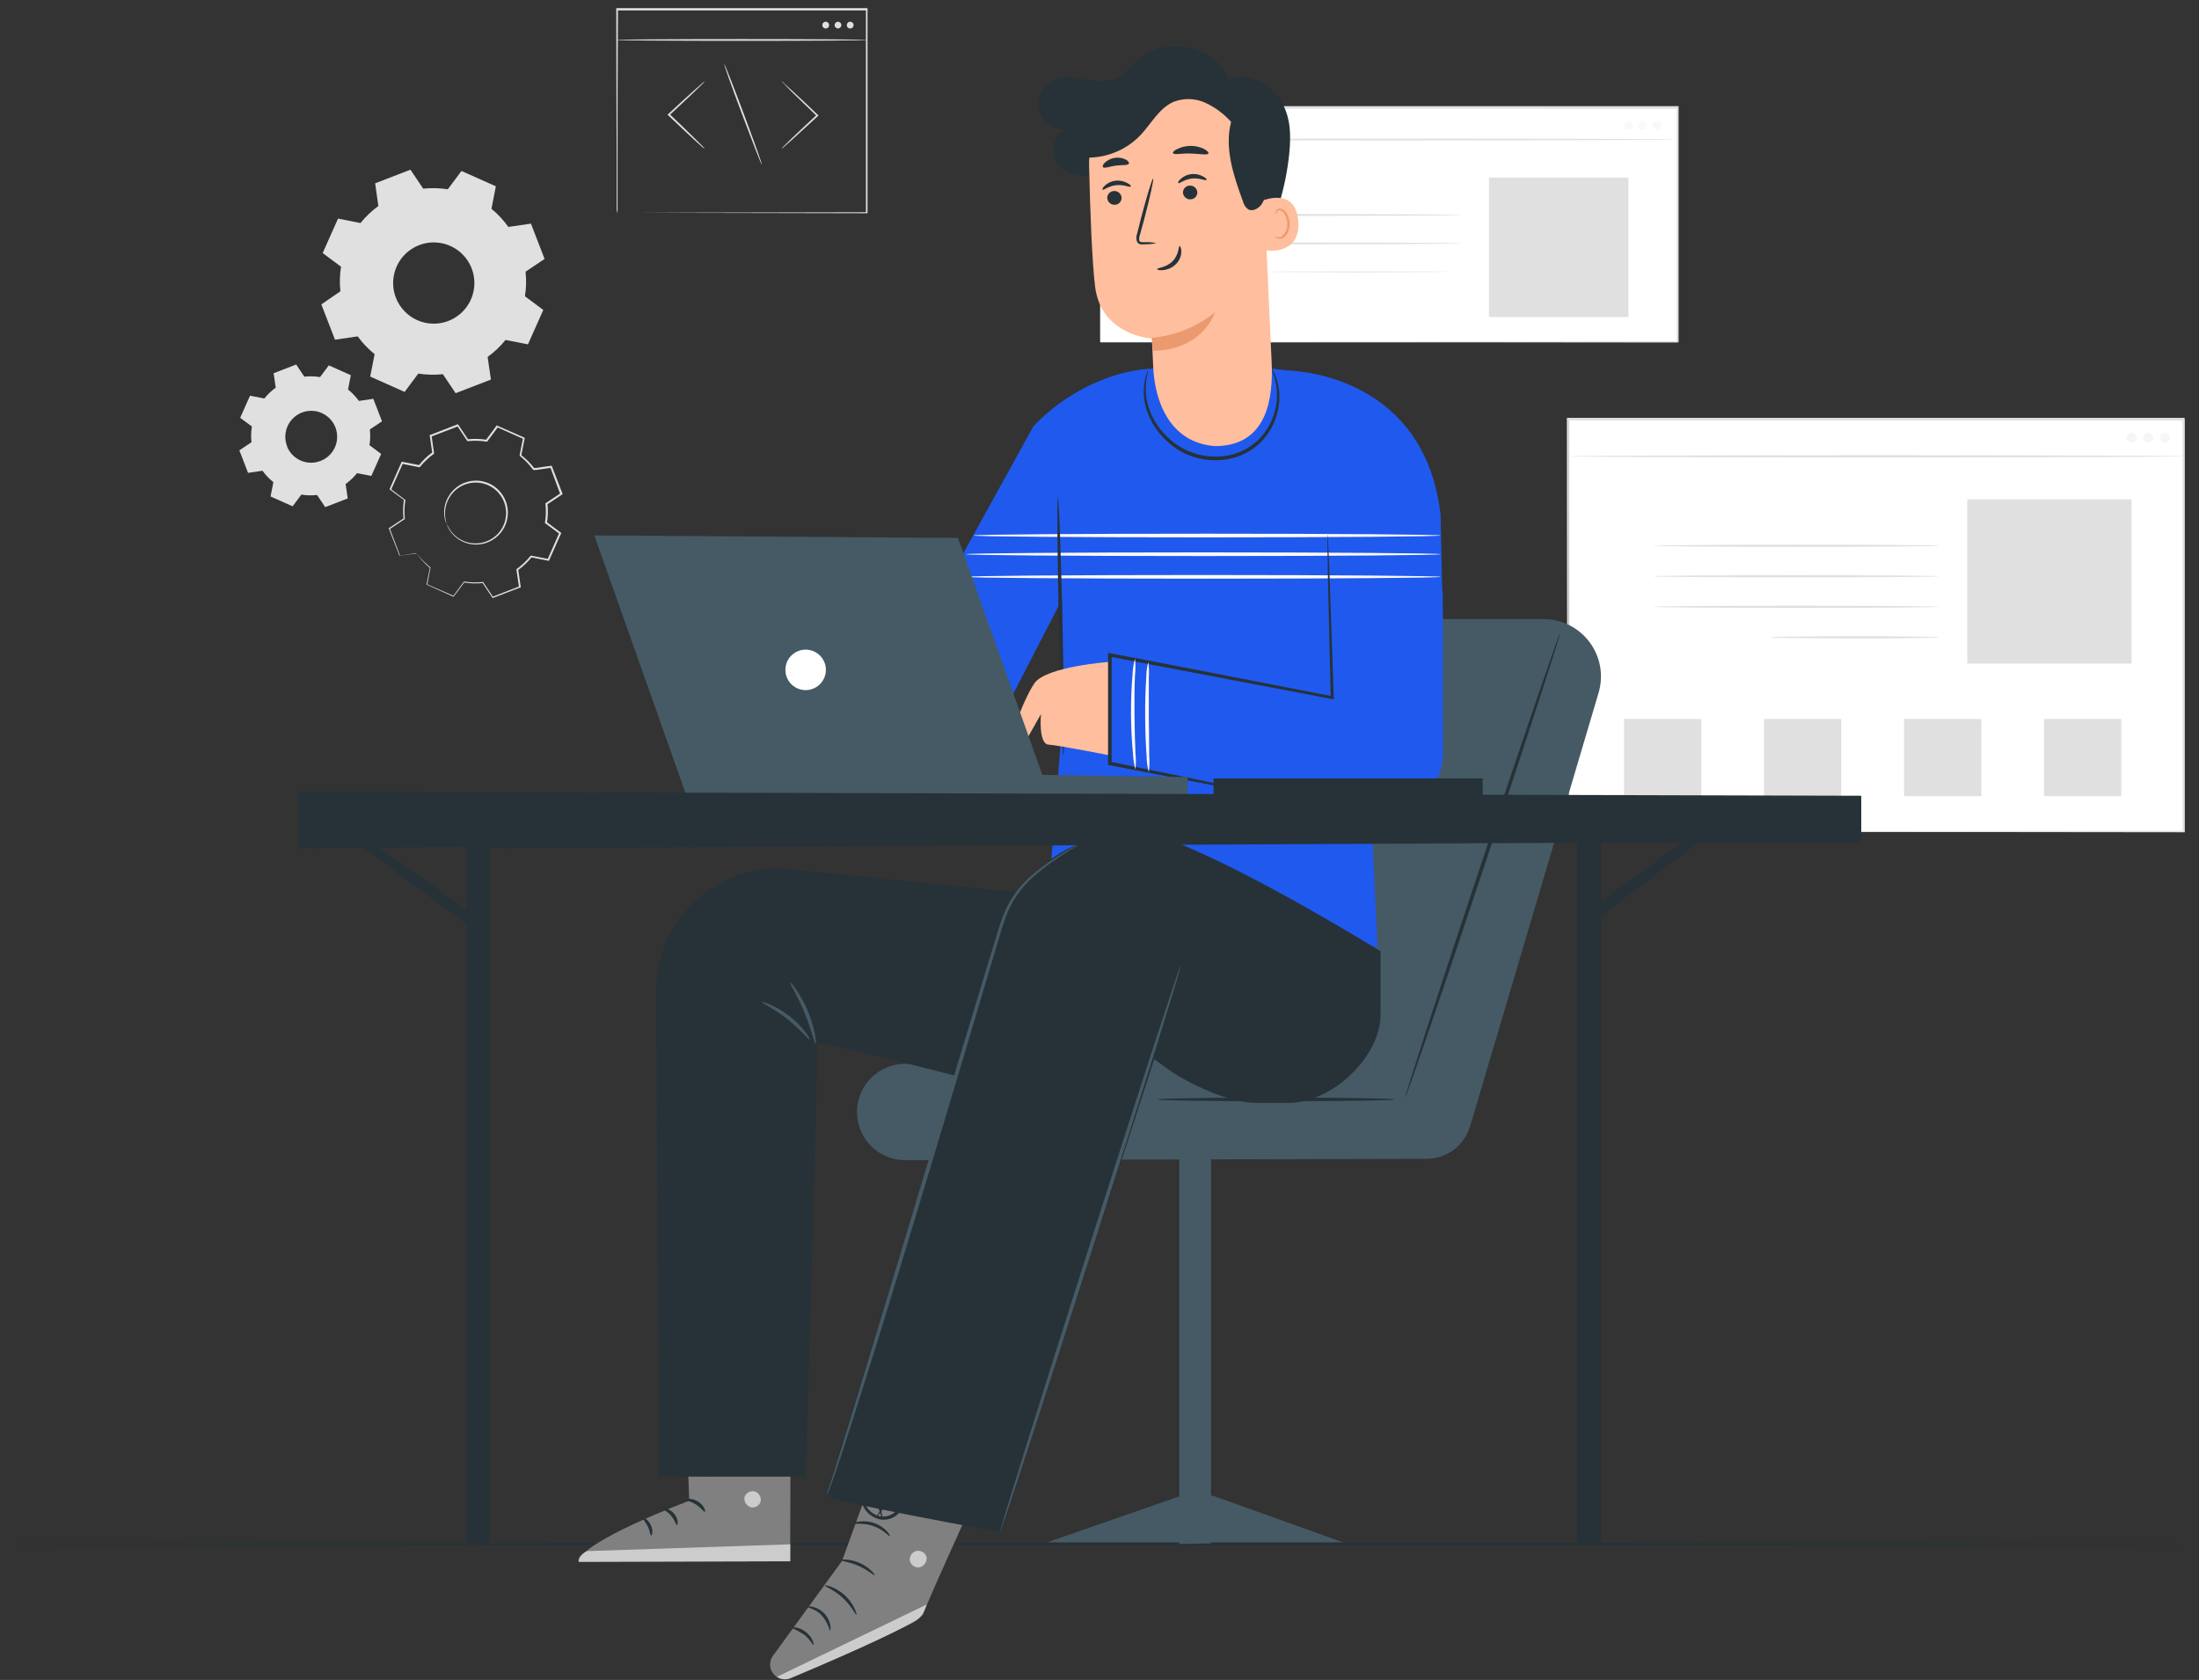 <svg width="161" height="123" viewBox="0 0 161 123" fill="none" xmlns="http://www.w3.org/2000/svg">
<rect x="0" y="0" width="161" height="123" fill="#333333" stroke="none"/>
<path d="M0.028 113.053C0.028 113.103 35.954 113.146 80.266 113.146C124.578 113.146 160.512 113.103 160.512 113.053C160.512 113.002 124.593 112.959 80.266 112.959C35.94 112.959 0.028 112.999 0.028 113.053Z" fill="#263238"/>
<path d="M114.851 30.719H159.938V60.906H114.851V30.719Z" fill="white"/>
<path d="M114.834 60.906C114.834 60.906 114.834 60.715 114.834 60.355C114.834 59.995 114.834 59.458 114.834 58.763C114.834 57.366 114.834 55.318 114.834 52.693C114.834 47.447 114.852 39.907 114.867 30.729L114.802 30.794H159.884L159.802 30.715C159.802 41.47 159.802 51.695 159.802 60.902L159.877 60.826L127.397 60.862L118.114 60.884H115.648H115.011H114.791H115.63H118.086L127.346 60.902L159.877 60.938H159.949V60.866C159.949 51.659 159.949 41.423 159.949 30.679V30.596H159.866H114.784H114.719V30.661C114.719 39.868 114.744 47.422 114.755 52.675C114.755 55.292 114.755 57.337 114.755 58.731C114.755 59.422 114.755 59.952 114.755 60.312C114.755 60.672 114.834 60.906 114.834 60.906Z" fill="#E0E0E0"/>
<path d="M159.938 33.411C159.938 33.368 149.856 33.329 137.412 33.329C124.969 33.329 114.887 33.368 114.887 33.411C114.887 33.455 124.969 33.491 137.412 33.491C149.856 33.491 159.938 33.447 159.938 33.411Z" fill="#E0E0E0"/>
<g opacity="0.3">
<path d="M158.159 32.051C158.159 32.122 158.18 32.192 158.219 32.251C158.259 32.31 158.315 32.356 158.381 32.384C158.447 32.411 158.519 32.418 158.589 32.404C158.659 32.39 158.723 32.356 158.773 32.306C158.824 32.255 158.858 32.191 158.872 32.121C158.886 32.051 158.879 31.979 158.851 31.913C158.824 31.847 158.778 31.791 158.719 31.752C158.66 31.712 158.59 31.691 158.519 31.691C158.423 31.691 158.332 31.729 158.264 31.796C158.197 31.864 158.159 31.956 158.159 32.051Z" fill="#E0E0E0"/>
</g>
<g opacity="0.3">
<path d="M157.281 32.411C157.082 32.411 156.921 32.25 156.921 32.051C156.921 31.852 157.082 31.691 157.281 31.691C157.479 31.691 157.641 31.852 157.641 32.051C157.641 32.25 157.479 32.411 157.281 32.411Z" fill="#E0E0E0"/>
</g>
<g opacity="0.3">
<path d="M155.698 32.051C155.698 32.122 155.719 32.192 155.759 32.251C155.798 32.31 155.854 32.356 155.92 32.384C155.986 32.411 156.058 32.418 156.128 32.404C156.198 32.39 156.262 32.356 156.313 32.306C156.363 32.255 156.397 32.191 156.411 32.121C156.425 32.051 156.418 31.979 156.391 31.913C156.363 31.847 156.317 31.791 156.258 31.752C156.199 31.712 156.129 31.691 156.058 31.691C155.962 31.691 155.871 31.729 155.803 31.796C155.736 31.864 155.698 31.956 155.698 32.051Z" fill="#E0E0E0"/>
</g>
<path d="M144.033 36.559H156.059V48.584H144.033V36.559Z" fill="#E0E0E0"/>
<path d="M121.033 39.957C121.033 40.004 125.713 40.04 131.507 40.04C137.3 40.04 141.984 40.004 141.984 39.957C141.984 39.91 137.304 39.878 131.507 39.878C125.71 39.878 121.033 39.928 121.033 39.957Z" fill="#E0E0E0"/>
<path d="M121.033 42.193C121.033 42.236 125.713 42.272 131.507 42.272C137.3 42.272 141.984 42.236 141.984 42.193C141.984 42.15 137.304 42.114 131.507 42.114C125.71 42.114 121.033 42.15 121.033 42.193Z" fill="#E0E0E0"/>
<path d="M121.033 44.429C121.033 44.472 125.713 44.508 131.507 44.508C137.3 44.508 141.984 44.472 141.984 44.429C141.984 44.386 137.304 44.346 131.507 44.346C125.71 44.346 121.033 44.382 121.033 44.429Z" fill="#E0E0E0"/>
<path d="M129.598 46.662C129.759 46.688 129.922 46.699 130.084 46.694L131.413 46.719C132.533 46.719 134.081 46.745 135.788 46.745C137.494 46.745 139.028 46.745 140.166 46.719L141.494 46.694C141.657 46.699 141.82 46.688 141.98 46.662C141.82 46.638 141.657 46.628 141.494 46.633L140.166 46.608C139.046 46.59 137.498 46.583 135.788 46.583C134.077 46.583 132.547 46.583 131.413 46.608L130.084 46.633C129.922 46.628 129.759 46.638 129.598 46.662Z" fill="#E0E0E0"/>
<path d="M149.656 52.639H155.309V58.291H149.656V52.639Z" fill="#E0E0E0"/>
<path d="M139.406 52.639H145.059V58.291H139.406V52.639Z" fill="#E0E0E0"/>
<path d="M129.156 52.639H134.809V58.291H129.156V52.639Z" fill="#E0E0E0"/>
<path d="M118.906 52.639H124.559V58.291H118.906V52.639Z" fill="#E0E0E0"/>
<path d="M32.704 38.355C32.756 38.538 32.839 38.711 32.949 38.866C33.2 39.233 33.552 39.519 33.962 39.691C34.372 39.862 34.822 39.912 35.26 39.835C35.672 39.761 36.057 39.577 36.373 39.302C36.546 39.157 36.695 38.986 36.816 38.794C36.944 38.596 37.04 38.379 37.1 38.15C37.232 37.667 37.207 37.155 37.028 36.688C36.846 36.223 36.522 35.828 36.103 35.557C35.904 35.429 35.687 35.333 35.458 35.273C35.24 35.212 35.014 35.184 34.788 35.19C34.396 35.201 34.012 35.311 33.673 35.51C33.335 35.709 33.052 35.99 32.851 36.328C32.577 36.778 32.468 37.308 32.542 37.83C32.564 38.017 32.619 38.2 32.704 38.37C32.704 38.37 32.635 38.179 32.592 37.822C32.543 37.318 32.662 36.812 32.931 36.382C33.128 36.065 33.402 35.803 33.727 35.62C34.052 35.437 34.419 35.338 34.792 35.334C35.006 35.329 35.22 35.355 35.426 35.413C35.992 35.571 36.473 35.946 36.763 36.456C37.054 36.967 37.131 37.572 36.977 38.139C36.92 38.355 36.829 38.56 36.708 38.748C36.595 38.93 36.456 39.094 36.293 39.234C36.013 39.479 35.676 39.651 35.312 39.733C34.949 39.815 34.571 39.806 34.212 39.705C33.722 39.567 33.293 39.269 32.992 38.859C32.885 38.698 32.788 38.529 32.704 38.355Z" fill="#E0E0E0"/>
<path d="M30.547 40.53H30.468L30.227 40.559L29.273 40.688H29.294C29.1 40.181 28.848 39.507 28.538 38.697V38.737L29.618 38.017H29.64V37.995C29.593 37.536 29.606 37.072 29.68 36.616V36.591H29.658L28.628 35.817V35.874L29.496 33.93L29.442 33.959L30.702 34.211H30.735L30.756 34.182C31.045 33.824 31.38 33.507 31.753 33.239L31.782 33.217V33.185C31.725 32.789 31.663 32.353 31.599 31.91L31.563 31.971L33.55 31.208L33.478 31.186L34.198 32.267L34.22 32.299H34.256C34.713 32.252 35.174 32.264 35.628 32.335H35.667L35.689 32.303L36.459 31.273H36.38L38.328 32.141L38.292 32.069C38.213 32.465 38.126 32.897 38.044 33.329V33.368L38.076 33.394C38.434 33.681 38.753 34.016 39.023 34.387L39.084 34.413H39.124H39.163H39.243L39.405 34.387L39.725 34.341L40.359 34.251L40.287 34.207L41.021 36.184L41.047 36.108L39.966 36.829L39.934 36.85V36.89C39.984 37.346 39.974 37.808 39.901 38.262V38.301L39.934 38.323L40.967 39.09L40.946 39.014C40.655 39.681 40.368 40.332 40.085 40.966L40.154 40.93L38.89 40.681H38.854L38.832 40.71C38.545 41.069 38.211 41.387 37.838 41.657L37.81 41.678V41.715C37.874 42.15 37.939 42.572 38 42.986L38.033 42.928L36.045 43.698L36.106 43.716L35.386 42.636V42.611H35.358C34.9 42.662 34.437 42.651 33.982 42.579H33.953V42.6L33.187 43.637H33.233L31.282 42.784V42.816C31.379 42.309 31.458 41.895 31.523 41.549C31.249 41.334 30.997 41.093 30.77 40.829L30.605 40.631L30.551 40.566L30.598 40.638C30.63 40.685 30.68 40.753 30.756 40.843C30.969 41.116 31.211 41.366 31.476 41.589V41.567C31.408 41.927 31.321 42.323 31.221 42.827V42.809H31.242L33.187 43.684H33.212L33.233 43.659L34.004 42.629L33.964 42.647C34.427 42.722 34.898 42.736 35.365 42.687L35.318 42.665L36.038 43.745L36.06 43.778H36.096L38.087 43.014H38.126V42.971C38.064 42.558 38.003 42.133 37.943 41.697L37.918 41.751C38.299 41.474 38.642 41.149 38.937 40.782L38.879 40.804L40.143 41.056H40.19L40.211 41.012L41.075 39.068L41.097 39.021L41.057 38.992L40.024 38.222L40.049 38.28C40.122 37.815 40.135 37.343 40.085 36.875L40.056 36.937L41.136 36.217L41.18 36.188V36.137L40.413 34.15L40.395 34.103H40.344L39.707 34.193L39.39 34.24L39.228 34.265H39.149H39.109H39.07C39.196 34.319 39.102 34.265 39.131 34.294C38.846 33.922 38.513 33.589 38.141 33.304L38.162 33.368C38.249 32.933 38.335 32.501 38.411 32.105V32.051L38.364 32.029L36.416 31.169L36.369 31.147L36.337 31.186C36.074 31.547 35.811 31.907 35.57 32.22L35.631 32.198C35.166 32.124 34.692 32.112 34.223 32.162L34.285 32.191L33.565 31.111L33.539 31.071H33.492L31.505 31.842H31.462V31.885C31.527 32.331 31.591 32.767 31.649 33.16L31.671 33.106C31.291 33.383 30.951 33.71 30.659 34.078L30.709 34.056L29.445 33.811H29.406L29.388 33.851C29.085 34.535 28.801 35.187 28.527 35.799V35.835L28.56 35.856L29.593 36.623L29.575 36.58C29.503 37.044 29.493 37.515 29.546 37.981L29.564 37.945L28.484 38.665H28.462V38.687L29.24 40.67V40.688L30.184 40.541L30.428 40.498L30.547 40.53Z" fill="#E0E0E0"/>
<path fill-rule="evenodd" clip-rule="evenodd" d="M19.219 34.467C19.446 34.78 19.713 35.061 20.015 35.302L19.81 36.35L21.423 37.07L22.064 36.213C22.445 36.275 22.832 36.285 23.216 36.242L23.81 37.131L25.459 36.494L25.304 35.439C25.617 35.212 25.898 34.945 26.14 34.643L27.187 34.848L27.907 33.235L27.051 32.594C27.113 32.213 27.122 31.826 27.079 31.442L27.969 30.848L27.331 29.199L26.276 29.354C26.05 29.041 25.782 28.76 25.481 28.518L25.686 27.471L24.073 26.751L23.432 27.608C23.051 27.546 22.663 27.536 22.28 27.579L21.686 26.689L20.033 27.327L20.188 28.382C19.876 28.609 19.595 28.877 19.353 29.177L18.305 28.972L17.585 30.589L18.442 31.226C18.38 31.607 18.37 31.995 18.413 32.378L17.524 32.972L18.161 34.621L19.216 34.467H19.219ZM21.02 32.666C20.883 32.316 20.854 31.934 20.935 31.567C21.016 31.201 21.204 30.866 21.475 30.607C21.746 30.347 22.088 30.173 22.458 30.108C22.828 30.043 23.209 30.089 23.552 30.24C23.896 30.392 24.187 30.642 24.389 30.959C24.59 31.275 24.693 31.645 24.684 32.02C24.676 32.396 24.556 32.76 24.34 33.068C24.124 33.375 23.822 33.611 23.472 33.746C23.239 33.838 22.99 33.883 22.74 33.879C22.49 33.874 22.243 33.82 22.014 33.72C21.784 33.619 21.577 33.475 21.404 33.294C21.231 33.113 21.096 32.9 21.005 32.666H21.02Z" fill="#E0E0E0"/>
<path fill-rule="evenodd" clip-rule="evenodd" d="M26.182 24.619C26.537 25.109 26.956 25.55 27.428 25.93L27.104 27.571L29.624 28.695L30.625 27.352C31.22 27.446 31.826 27.462 32.425 27.398L33.358 28.788L35.943 27.791L35.702 26.135C36.192 25.779 36.632 25.36 37.012 24.889L38.654 25.213L39.778 22.693L38.434 21.692C38.529 21.096 38.544 20.491 38.481 19.891L39.871 18.959L38.874 16.374L37.218 16.615C36.867 16.119 36.452 15.672 35.983 15.286L36.306 13.641L33.786 12.517L32.785 13.86C32.19 13.766 31.584 13.75 30.985 13.814L30.052 12.424L27.467 13.421L27.701 15.085C27.212 15.44 26.773 15.859 26.394 16.33L24.749 16.006L23.625 18.527L24.968 19.528C24.874 20.123 24.858 20.728 24.922 21.328L23.528 22.286L24.526 24.871L26.182 24.63V24.619ZM28.983 21.793C28.771 21.244 28.727 20.644 28.857 20.07C28.986 19.496 29.282 18.973 29.709 18.568C30.135 18.162 30.672 17.892 31.252 17.792C31.831 17.692 32.428 17.766 32.965 18.005C33.503 18.244 33.958 18.637 34.272 19.134C34.587 19.631 34.746 20.211 34.731 20.799C34.716 21.387 34.527 21.958 34.188 22.438C33.848 22.919 33.374 23.288 32.825 23.499C32.461 23.64 32.072 23.707 31.682 23.697C31.291 23.687 30.907 23.601 30.55 23.442C30.193 23.284 29.871 23.056 29.602 22.773C29.333 22.49 29.123 22.157 28.983 21.793Z" fill="#E0E0E0"/>
<path d="M51.602 10.894C51.545 10.817 51.481 10.746 51.411 10.681L50.863 10.13C50.399 9.67 49.751 9.05 49.027 8.352H49.009V8.442C49.729 7.768 50.392 7.149 50.86 6.699L51.411 6.163C51.481 6.098 51.545 6.027 51.602 5.95C51.52 5.999 51.445 6.059 51.378 6.127L50.799 6.634C50.316 7.066 49.65 7.675 48.923 8.352L48.872 8.395L48.923 8.442L48.941 8.46C49.661 9.147 50.32 9.767 50.802 10.21L51.378 10.732C51.446 10.795 51.521 10.849 51.602 10.894Z" fill="#E0E0E0"/>
<path d="M57.226 5.936C57.282 6.015 57.346 6.087 57.417 6.152L57.946 6.699C58.411 7.16 59.059 7.78 59.782 8.478L59.8 8.496V8.402C59.08 9.079 58.418 9.695 57.95 10.145L57.399 10.685C57.329 10.749 57.265 10.819 57.208 10.894C57.29 10.847 57.365 10.789 57.431 10.721C57.59 10.584 57.791 10.412 58.011 10.213C58.493 9.778 59.156 9.173 59.887 8.496L59.934 8.449L59.887 8.402H59.869C59.149 7.711 58.49 7.092 58.007 6.649L57.431 6.13C57.372 6.057 57.303 5.992 57.226 5.936Z" fill="#E0E0E0"/>
<path d="M55.784 12.06C55.816 12.06 55.226 10.39 54.466 8.359C53.706 6.328 53.062 4.686 53.026 4.701C52.99 4.715 53.58 6.371 54.344 8.402C55.107 10.433 55.744 12.075 55.784 12.06Z" fill="#E0E0E0"/>
<path d="M45.214 15.611C45.214 15.611 45.214 15.513 45.214 15.333C45.214 15.153 45.214 14.88 45.214 14.534C45.214 13.835 45.214 12.813 45.214 11.513C45.214 8.913 45.214 5.198 45.243 0.711L45.189 0.765H63.465L63.4 0.701C63.4 6.083 63.4 11.171 63.4 15.596L63.458 15.539L50.258 15.567H46.517H45.524H46.492L50.222 15.585L63.458 15.614H63.516V15.556C63.516 11.131 63.516 6.044 63.516 0.661V0.596H63.451H45.174H45.12V0.65C45.12 5.144 45.142 8.874 45.149 11.481C45.149 12.777 45.149 13.792 45.149 14.491C45.149 14.851 45.149 15.096 45.149 15.279C45.149 15.463 45.214 15.611 45.214 15.611Z" fill="#E0E0E0"/>
<path d="M45.069 2.926C45.069 2.962 49.195 2.99 54.283 2.99C59.37 2.99 63.5 2.962 63.5 2.926C63.5 2.89 59.374 2.861 54.283 2.861C49.191 2.861 45.069 2.89 45.069 2.926Z" fill="#E0E0E0"/>
<path d="M61.999 1.838C61.999 1.904 62.025 1.967 62.072 2.014C62.119 2.061 62.182 2.087 62.248 2.087C62.313 2.087 62.377 2.061 62.423 2.014C62.47 1.967 62.496 1.904 62.496 1.838C62.496 1.772 62.47 1.709 62.423 1.663C62.377 1.616 62.313 1.59 62.248 1.59C62.215 1.59 62.183 1.596 62.153 1.609C62.122 1.621 62.095 1.64 62.072 1.663C62.049 1.686 62.031 1.713 62.018 1.743C62.006 1.773 61.999 1.806 61.999 1.838Z" fill="#E0E0E0"/>
<path d="M61.353 2.083C61.218 2.083 61.108 1.973 61.108 1.838C61.108 1.703 61.218 1.593 61.353 1.593C61.488 1.593 61.598 1.703 61.598 1.838C61.598 1.973 61.488 2.083 61.353 2.083Z" fill="#E0E0E0"/>
<path d="M60.206 1.838C60.206 1.887 60.221 1.935 60.248 1.976C60.275 2.017 60.314 2.049 60.36 2.068C60.405 2.087 60.455 2.092 60.503 2.082C60.551 2.072 60.596 2.049 60.63 2.014C60.665 1.979 60.689 1.935 60.698 1.887C60.708 1.839 60.703 1.789 60.684 1.743C60.665 1.698 60.634 1.659 60.593 1.632C60.552 1.604 60.504 1.59 60.455 1.59C60.389 1.59 60.326 1.616 60.279 1.663C60.232 1.709 60.206 1.772 60.206 1.838Z" fill="#E0E0E0"/>
<path d="M80.549 7.898H122.812V25.066H80.549V7.898Z" fill="white"/>
<path d="M80.549 25.066C80.549 25.066 80.549 24.961 80.549 24.76C80.549 24.558 80.549 24.259 80.549 23.87C80.549 23.085 80.549 21.937 80.549 20.453C80.549 17.49 80.549 13.205 80.574 7.898L80.527 7.945L122.787 7.967L122.754 7.884V25.051L122.819 24.986L92.517 25.019L83.728 25.037H81.373H83.714H92.488L122.834 25.066H122.898V25.001C122.898 19.65 122.898 13.839 122.898 7.833V7.769H122.826H80.567H80.52V7.884C80.52 13.202 80.538 17.497 80.545 20.468C80.545 21.944 80.545 23.093 80.545 23.874C80.545 24.259 80.545 24.554 80.545 24.756C80.545 24.958 80.549 25.066 80.549 25.066Z" fill="#E0E0E0"/>
<path d="M122.754 10.213C122.754 10.177 113.306 10.148 101.655 10.148C90.003 10.148 80.555 10.177 80.555 10.213C80.555 10.249 90 10.282 101.655 10.282C113.31 10.282 122.754 10.253 122.754 10.213Z" fill="#E0E0E0"/>
<g opacity="0.3">
<path d="M121.001 9.18C121.001 9.261 121.033 9.339 121.091 9.396C121.148 9.454 121.226 9.486 121.307 9.486C121.388 9.486 121.466 9.454 121.524 9.396C121.581 9.339 121.613 9.261 121.613 9.18C121.613 9.099 121.581 9.021 121.524 8.964C121.466 8.906 121.388 8.874 121.307 8.874C121.226 8.874 121.148 8.906 121.091 8.964C121.033 9.021 121.001 9.099 121.001 9.18Z" fill="#EBEBEB"/>
</g>
<g opacity="0.3">
<path d="M119.95 9.18C119.95 9.261 119.983 9.339 120.04 9.396C120.097 9.454 120.175 9.486 120.256 9.486C120.338 9.486 120.415 9.454 120.473 9.396C120.53 9.339 120.562 9.261 120.562 9.18C120.562 9.099 120.53 9.021 120.473 8.964C120.415 8.906 120.338 8.874 120.256 8.874C120.175 8.874 120.097 8.906 120.04 8.964C119.983 9.021 119.95 9.099 119.95 9.18Z" fill="#EBEBEB"/>
</g>
<g opacity="0.3">
<path d="M119.221 9.486C119.052 9.486 118.915 9.349 118.915 9.18C118.915 9.011 119.052 8.874 119.221 8.874C119.39 8.874 119.527 9.011 119.527 9.18C119.527 9.349 119.39 9.486 119.221 9.486Z" fill="#EBEBEB"/>
</g>
<path d="M109.015 13.004H119.223V23.212H109.015V13.004Z" fill="#E0E0E0"/>
<path d="M83.473 15.74C83.473 15.776 88.726 15.809 95.203 15.809C101.681 15.809 106.938 15.776 106.938 15.74C106.938 15.704 101.684 15.672 95.203 15.672C88.722 15.672 83.473 15.704 83.473 15.74Z" fill="#E0E0E0"/>
<path d="M83.473 17.821C83.473 17.857 88.726 17.886 95.203 17.886C101.681 17.886 106.938 17.857 106.938 17.821C106.938 17.785 101.684 17.753 95.203 17.753C88.722 17.753 83.473 17.782 83.473 17.821Z" fill="#E0E0E0"/>
<path d="M91.833 19.899C91.883 19.907 91.934 19.907 91.984 19.899H92.427L94.044 19.92L99.383 19.942L104.727 19.92L106.343 19.899H106.786C106.836 19.907 106.887 19.907 106.938 19.899C106.887 19.894 106.837 19.894 106.786 19.899H106.343L104.727 19.877H99.383H94.044L92.427 19.899H91.984C91.934 19.894 91.883 19.894 91.833 19.899Z" fill="#E0E0E0"/>
<path d="M117.039 50.73L107.634 82.462C107.431 83.148 107.011 83.751 106.438 84.18C105.864 84.609 105.168 84.841 104.451 84.842L66.285 84.946C65.805 84.947 65.33 84.85 64.889 84.662C64.448 84.473 64.049 84.196 63.718 83.849C63.387 83.501 63.131 83.089 62.964 82.639C62.798 82.189 62.725 81.71 62.75 81.23C62.799 80.328 63.191 79.479 63.847 78.858C64.502 78.236 65.371 77.889 66.275 77.889H80.868L92.555 45.329H113.014C113.668 45.329 114.313 45.481 114.898 45.774C115.483 46.068 115.992 46.494 116.383 47.019C116.774 47.543 117.037 48.152 117.151 48.796C117.265 49.441 117.226 50.103 117.039 50.73Z" fill="#455A64"/>
<path d="M84.749 80.496C84.749 80.572 88.641 80.629 93.441 80.629C98.24 80.629 102.129 80.572 102.129 80.496C102.129 80.42 98.24 80.363 93.441 80.363C88.641 80.363 84.749 80.42 84.749 80.496Z" fill="#263238"/>
<path d="M114.229 46.33C114.161 46.309 111.561 53.909 108.425 63.31C105.289 72.711 102.808 80.352 102.876 80.373C102.945 80.395 105.544 72.812 108.68 63.393C111.817 53.974 114.301 46.355 114.229 46.33Z" fill="#263238"/>
<path d="M86.338 113.052L88.664 112.998V84.841H86.338V113.052Z" fill="#455A64"/>
<path d="M98.324 112.922H76.674L86.482 109.513H88.808L98.324 112.922Z" fill="#455A64"/>
<path d="M103.801 38.042L100.218 55.94L100.859 69.352L76.779 65.348L77.722 53.611L77.751 43.889L71.846 55.332L67.252 46.449L75.666 31.201C77.198 29.599 79.083 28.379 81.171 27.636C82.281 27.236 83.446 27.013 84.624 26.974C87.336 27.832 90.247 27.832 92.96 26.974C93.298 27.017 93.766 27.064 94.36 27.132H94.468C96.945 27.446 99.233 28.621 100.931 30.45C102.63 32.28 103.632 34.648 103.761 37.142L103.801 38.042Z" fill="#2059EE"/>
<path d="M94.353 27.136C94.353 27.136 104.247 27.211 105.471 37.66L105.637 45.329L97.118 45.257L94.353 27.136Z" fill="#2059EE"/>
<path d="M70.713 40.577C70.713 40.652 78.497 40.713 88.1 40.713C97.703 40.713 105.473 40.649 105.473 40.577C105.473 40.505 97.692 40.443 88.086 40.443C78.479 40.443 70.713 40.505 70.713 40.577Z" fill="#FAFAFA"/>
<path d="M70.714 42.236C70.714 42.308 78.499 42.369 88.101 42.369C97.704 42.369 105.488 42.308 105.488 42.236C105.488 42.164 97.707 42.099 88.101 42.099C78.495 42.099 70.714 42.16 70.714 42.236Z" fill="#FAFAFA"/>
<path d="M71.267 39.208C71.267 39.284 78.926 39.345 88.374 39.345C97.822 39.345 105.473 39.28 105.473 39.208C105.473 39.136 97.814 39.075 88.363 39.075C78.911 39.075 71.267 39.133 71.267 39.208Z" fill="#FAFAFA"/>
<path d="M77.869 55.328C77.945 55.328 77.912 51.09 77.797 45.869C77.682 40.648 77.527 36.414 77.455 36.414C77.383 36.414 77.412 40.652 77.527 45.873C77.642 51.093 77.797 55.328 77.869 55.328Z" fill="#263238"/>
<path d="M81.254 48.458C81.254 48.458 76.574 48.793 75.731 50.031C74.889 51.27 73.603 54.795 74.089 54.82C74.392 54.831 74.689 54.739 74.932 54.557L76.214 52.282C76.214 52.282 76.008 54.478 76.775 54.521C77.542 54.565 81.352 55.328 81.352 55.328L81.254 48.458Z" fill="#FFBE9D"/>
<path d="M105.63 43.284L105.648 55.35C105.613 56.013 105.433 56.66 105.123 57.246C104.812 57.833 104.378 58.345 103.85 58.747C103.322 59.15 102.713 59.433 102.065 59.576C101.417 59.72 100.745 59.721 100.096 59.58L81.226 55.692L81.266 47.954L97.551 51.09L97.767 42.899L105.63 43.284Z" fill="#2059EE"/>
<path d="M94.865 58.612C94.785 58.583 94.702 58.56 94.617 58.543L93.897 58.378L91.124 57.791L81.291 55.771L81.389 55.886C81.389 53.459 81.389 50.773 81.389 47.94L81.23 48.073L84.55 48.71L97.512 51.177L97.652 51.206V51.09C97.53 47.49 97.425 44.508 97.353 42.391C97.31 41.361 97.278 40.544 97.253 39.961C97.253 39.698 97.228 39.486 97.217 39.324C97.217 39.25 97.208 39.176 97.192 39.104C97.187 39.177 97.187 39.251 97.192 39.324C97.192 39.489 97.192 39.684 97.192 39.965C97.192 40.548 97.213 41.365 97.228 42.395C97.278 44.516 97.346 47.504 97.429 51.094L97.566 50.982L84.604 48.462L81.284 47.828L81.126 47.796V47.958C81.126 50.791 81.126 53.477 81.126 55.904V56.005L81.223 56.023L91.07 57.931L93.857 58.453L94.596 58.583C94.684 58.602 94.775 58.612 94.865 58.612Z" fill="#263238"/>
<path d="M84.044 27.136C84.044 27.136 84.008 27.193 83.968 27.312C83.906 27.486 83.856 27.664 83.821 27.845C83.69 28.52 83.721 29.215 83.911 29.876C84.203 30.855 84.77 31.73 85.545 32.396C86.489 33.242 87.713 33.705 88.98 33.696C89.61 33.706 90.235 33.589 90.819 33.352C91.402 33.115 91.931 32.763 92.376 32.317C93.081 31.566 93.524 30.608 93.639 29.584C93.724 28.901 93.642 28.209 93.402 27.564C93.338 27.391 93.257 27.224 93.161 27.067C93.096 26.959 93.06 26.905 93.049 26.909C93.038 26.913 93.164 27.15 93.305 27.6C93.496 28.235 93.546 28.903 93.452 29.559C93.316 30.531 92.877 31.435 92.199 32.144C91.775 32.561 91.272 32.889 90.719 33.109C90.166 33.33 89.575 33.437 88.98 33.426C87.779 33.436 86.615 33.004 85.711 32.212C84.958 31.58 84.396 30.749 84.091 29.814C83.894 29.181 83.837 28.513 83.925 27.856C83.986 27.395 84.073 27.143 84.044 27.136Z" fill="#263238"/>
<path d="M83.133 56.332C83.174 55.936 83.174 55.537 83.133 55.141C83.104 54.42 83.068 53.398 83.061 52.282C83.053 51.166 83.061 50.154 83.1 49.419C83.141 49.023 83.141 48.624 83.1 48.227C82.991 48.612 82.93 49.009 82.92 49.408C82.852 50.129 82.798 51.158 82.805 52.289C82.812 53.419 82.877 54.428 82.953 55.169C82.966 55.563 83.026 55.953 83.133 56.332Z" fill="#FAFAFA"/>
<path d="M84.108 56.53C84.159 56.138 84.169 55.741 84.14 55.346C84.14 54.514 84.122 53.545 84.112 52.505V49.65C84.139 49.256 84.125 48.86 84.068 48.469C83.971 48.852 83.921 49.247 83.921 49.642C83.874 50.363 83.834 51.382 83.842 52.494C83.849 53.607 83.892 54.615 83.95 55.346C83.954 55.746 84.007 56.144 84.108 56.53Z" fill="#FAFAFA"/>
<path d="M65.21 104.468L61.646 114.291L56.583 121.243C56.498 121.363 56.439 121.498 56.407 121.641C56.377 121.784 56.375 121.932 56.403 122.076C56.431 122.22 56.488 122.357 56.57 122.478C56.653 122.599 56.759 122.702 56.882 122.781C57.027 122.87 57.191 122.925 57.36 122.939C57.53 122.953 57.7 122.928 57.858 122.863C59.9 122.017 67.389 118.863 67.612 118.132C67.868 117.283 72.703 106.719 72.703 106.719L65.21 104.468Z" fill="#808080"/>
<g opacity="0.6">
<path d="M56.866 122.781L67.852 117.474L67.689 117.888C67.553 118.241 67.299 118.536 66.969 118.723C66.069 119.209 63.549 120.494 57.885 122.874C57.723 122.942 57.546 122.968 57.371 122.952C57.196 122.936 57.028 122.877 56.881 122.781H56.866Z" fill="white"/>
</g>
<g opacity="0.6">
<path d="M67.089 113.556C66.936 113.597 66.802 113.693 66.715 113.826C66.628 113.959 66.593 114.119 66.617 114.276C66.653 114.433 66.748 114.57 66.882 114.659C67.016 114.747 67.179 114.78 67.338 114.751C67.501 114.708 67.643 114.605 67.735 114.462C67.827 114.32 67.862 114.148 67.834 113.981C67.78 113.823 67.667 113.693 67.519 113.616C67.371 113.54 67.199 113.523 67.039 113.57" fill="white"/>
</g>
<path d="M60.764 119.393C60.647 119 60.457 118.633 60.202 118.313C59.745 117.801 59.154 117.726 59.165 117.661C59.176 117.596 59.32 117.607 59.561 117.661C59.873 117.746 60.155 117.918 60.373 118.156C60.592 118.394 60.739 118.689 60.796 119.007C60.829 119.245 60.789 119.393 60.764 119.393Z" fill="#263238"/>
<path d="M59.559 120.426C59.498 120.451 59.307 120.012 58.861 119.67C58.57 119.487 58.268 119.324 57.957 119.18C57.957 119.119 58.497 119.094 59.001 119.49C59.505 119.886 59.62 120.419 59.559 120.426Z" fill="#263238"/>
<path d="M62.702 118.222C62.637 118.251 62.342 117.578 61.701 116.987C61.06 116.397 60.365 116.152 60.387 116.087C60.408 116.022 61.168 116.173 61.856 116.807C62.544 117.441 62.76 118.215 62.702 118.222Z" fill="#263238"/>
<path d="M64.037 115.327C63.99 115.378 63.54 114.942 62.849 114.643C62.158 114.344 61.538 114.283 61.542 114.229C61.546 114.175 62.205 114.107 62.943 114.434C63.681 114.762 64.07 115.295 64.037 115.327Z" fill="#263238"/>
<path d="M65.149 112.472C65.098 112.515 64.684 111.983 63.932 111.727C63.179 111.471 62.528 111.615 62.513 111.55C62.499 111.486 62.661 111.442 62.934 111.399C63.295 111.352 63.663 111.391 64.006 111.511C64.35 111.631 64.661 111.829 64.915 112.091C65.109 112.299 65.181 112.454 65.149 112.472Z" fill="#263238"/>
<path d="M64.164 111.19C64.183 111.063 64.229 110.94 64.297 110.83C64.46 110.506 64.687 110.217 64.963 109.981C65.149 109.786 65.395 109.66 65.661 109.621C65.75 109.617 65.838 109.64 65.912 109.688C65.987 109.736 66.045 109.805 66.079 109.887C66.14 110.047 66.14 110.224 66.079 110.384C65.931 110.708 65.673 110.97 65.351 111.123C65.029 111.276 64.663 111.31 64.318 111.219C63.983 111.127 63.682 110.937 63.455 110.674C63.228 110.41 63.085 110.085 63.044 109.739C63.034 109.653 63.042 109.565 63.069 109.481C63.096 109.398 63.14 109.322 63.199 109.257C63.266 109.198 63.349 109.162 63.437 109.153C63.526 109.144 63.615 109.163 63.692 109.207C63.911 109.353 64.087 109.554 64.203 109.79C64.381 110.105 64.503 110.448 64.563 110.805C64.593 110.935 64.593 111.071 64.563 111.201C64.456 110.736 64.278 110.289 64.038 109.876C63.928 109.676 63.771 109.506 63.58 109.379C63.539 109.353 63.49 109.342 63.441 109.346C63.392 109.351 63.346 109.371 63.31 109.405C63.275 109.449 63.249 109.501 63.234 109.556C63.219 109.611 63.216 109.668 63.224 109.725C63.269 110.022 63.399 110.299 63.598 110.524C63.796 110.75 64.055 110.913 64.344 110.996C64.632 111.07 64.937 111.043 65.208 110.92C65.479 110.797 65.7 110.585 65.834 110.319C65.888 110.207 65.899 110.078 65.863 109.959C65.845 109.913 65.813 109.875 65.772 109.848C65.73 109.822 65.682 109.809 65.633 109.811C65.41 109.844 65.202 109.945 65.038 110.099C64.685 110.409 64.389 110.778 64.164 111.19Z" fill="#263238"/>
<path d="M50.157 101.898L50.463 109.88C50.463 109.88 42.455 112.876 42.369 114.355L57.851 114.312L57.895 101.858L50.157 101.898Z" fill="#808080"/>
<g opacity="0.6">
<path d="M55.254 109.196C55.402 109.241 55.529 109.339 55.61 109.472C55.691 109.605 55.721 109.763 55.693 109.916C55.654 110.069 55.557 110.2 55.422 110.283C55.288 110.365 55.127 110.393 54.973 110.359C54.815 110.31 54.681 110.205 54.595 110.064C54.51 109.922 54.481 109.754 54.512 109.592C54.57 109.439 54.685 109.315 54.833 109.245C54.98 109.174 55.149 109.163 55.304 109.214" fill="white"/>
</g>
<g opacity="0.6">
<path d="M57.863 114.312V113.07L42.971 113.567C42.971 113.567 42.284 113.869 42.363 114.355L57.863 114.312Z" fill="white"/>
</g>
<path d="M50.213 109.801C50.213 109.876 50.591 109.912 50.966 110.161C51.34 110.409 51.538 110.722 51.606 110.69C51.675 110.658 51.563 110.222 51.106 109.937C50.649 109.653 50.195 109.732 50.213 109.801Z" fill="#263238"/>
<path d="M48.587 110.478C48.569 110.553 48.896 110.679 49.156 111C49.415 111.32 49.487 111.659 49.562 111.655C49.638 111.652 49.685 111.223 49.357 110.831C49.029 110.438 48.587 110.406 48.587 110.478Z" fill="#263238"/>
<path d="M47.672 112.425C47.741 112.425 47.845 112.065 47.647 111.651C47.449 111.237 47.1 111.071 47.067 111.136C47.035 111.201 47.255 111.421 47.428 111.763C47.6 112.105 47.597 112.418 47.672 112.425Z" fill="#263238"/>
<path d="M50.34 107.979C50.373 108.047 50.718 107.943 51.147 107.979C51.575 108.015 51.91 108.141 51.95 108.076C51.989 108.011 51.665 107.741 51.161 107.716C50.657 107.691 50.304 107.917 50.34 107.979Z" fill="#263238"/>
<g opacity="0.3">
<path d="M50.218 103.479L50.272 104.901L57.887 104.811L57.895 103.529L50.218 103.479Z" fill="black"/>
</g>
<path d="M50.31 106.366C50.565 106.434 50.833 106.434 51.087 106.366C51.366 106.313 51.638 106.229 51.898 106.114C52.052 106.045 52.201 105.966 52.344 105.876C52.43 105.826 52.509 105.764 52.578 105.692C52.627 105.638 52.657 105.569 52.663 105.496C52.669 105.423 52.65 105.35 52.611 105.289C52.572 105.237 52.523 105.194 52.465 105.164C52.408 105.134 52.344 105.117 52.279 105.116C52.18 105.116 52.082 105.13 51.988 105.159C51.822 105.201 51.661 105.256 51.505 105.325C51.242 105.443 50.998 105.602 50.785 105.797C50.425 106.132 50.303 106.412 50.328 106.43C50.353 106.448 50.537 106.218 50.904 105.941C51.116 105.78 51.348 105.648 51.595 105.548C51.739 105.49 51.887 105.444 52.038 105.411C52.204 105.365 52.344 105.365 52.398 105.437C52.452 105.509 52.416 105.476 52.398 105.523C52.347 105.576 52.289 105.622 52.225 105.66C52.093 105.746 51.956 105.824 51.815 105.894C51.575 106.013 51.324 106.109 51.066 106.182C50.809 106.223 50.557 106.285 50.31 106.366Z" fill="#263238"/>
<path d="M50.41 106.474C50.553 106.25 50.623 105.987 50.611 105.721C50.623 105.434 50.586 105.147 50.503 104.871C50.451 104.71 50.385 104.553 50.305 104.403C50.262 104.302 50.194 104.214 50.107 104.146C50.02 104.079 49.917 104.035 49.808 104.018C49.739 104.019 49.672 104.04 49.615 104.078C49.557 104.117 49.512 104.171 49.484 104.234C49.445 104.326 49.419 104.423 49.405 104.522C49.378 104.695 49.378 104.871 49.405 105.044C49.45 105.334 49.565 105.608 49.74 105.844C50.042 106.243 50.359 106.333 50.366 106.308C50.374 106.283 50.125 106.124 49.895 105.739C49.76 105.52 49.675 105.274 49.646 105.019C49.625 104.87 49.625 104.718 49.646 104.569C49.668 104.407 49.729 104.274 49.79 104.288C49.852 104.303 49.999 104.411 50.064 104.544C50.141 104.677 50.206 104.817 50.258 104.961C50.345 105.211 50.396 105.472 50.41 105.736C50.446 106.178 50.366 106.459 50.41 106.474Z" fill="#263238"/>
<path d="M57.878 63.635C67.034 64.582 79.172 65.827 79.172 65.827L77.516 80.73C77.516 80.73 59.686 76.017 59.812 76.409C59.938 76.802 58.984 108.116 58.984 108.116H48.247L48.045 72.639C48.026 71.38 48.274 70.131 48.773 68.974C49.272 67.817 50.01 66.779 50.939 65.929C51.868 65.078 52.967 64.434 54.163 64.038C55.359 63.643 56.625 63.505 57.878 63.635Z" fill="#263238"/>
<path d="M101.078 69.647V74.267C101.078 77.414 97.496 80.748 94.352 80.748H91.918C90.003 80.748 87 79.351 85.437 78.228L84.508 77.547L73.325 112.188C73.325 112.188 60.532 109.894 60.532 109.491C60.532 109.088 69.195 81.119 73.195 68.139C74.83 62.839 80.508 59.757 85.754 61.553C85.931 61.614 86.114 61.683 86.291 61.755C92.037 64.052 101.078 69.647 101.078 69.647Z" fill="#263238"/>
<path d="M60.546 109.487C60.568 109.449 60.586 109.408 60.6 109.365C60.639 109.268 60.686 109.145 60.744 109.005C60.866 108.677 61.043 108.195 61.252 107.565C61.68 106.315 62.267 104.49 62.98 102.232C64.42 97.721 66.321 91.467 68.402 84.554C69.439 81.094 70.422 77.799 71.322 74.796C71.769 73.298 72.19 71.873 72.586 70.537C72.788 69.869 72.98 69.227 73.162 68.61C73.325 68.016 73.519 67.43 73.746 66.857C74.151 65.882 74.765 65.008 75.546 64.297C76.138 63.758 76.771 63.265 77.44 62.824C77.987 62.464 78.423 62.187 78.722 62.007L79.056 61.794C79.097 61.774 79.135 61.747 79.168 61.715C79.125 61.728 79.083 61.748 79.046 61.773L78.686 61.96C78.379 62.126 77.933 62.381 77.375 62.738C76.69 63.163 76.042 63.644 75.438 64.178C74.626 64.891 73.984 65.777 73.558 66.77C73.324 67.348 73.122 67.938 72.953 68.538C72.763 69.154 72.568 69.799 72.363 70.465L71.074 74.713C70.17 77.713 69.176 81.007 68.132 84.464C66.051 91.366 64.172 97.616 62.789 102.168L61.14 107.522L60.679 108.962C60.632 109.117 60.596 109.239 60.564 109.34C60.532 109.441 60.539 109.487 60.546 109.487Z" fill="#455A64"/>
<path d="M57.847 71.93C57.782 71.973 58.391 72.888 58.898 74.13C59.406 75.372 59.636 76.445 59.716 76.43C59.795 76.416 59.68 75.3 59.147 74.025C58.614 72.751 57.901 71.887 57.847 71.93Z" fill="#455A64"/>
<path d="M55.784 73.37C55.755 73.442 56.677 73.849 57.638 74.609C58.6 75.368 59.219 76.164 59.284 76.117C59.349 76.07 58.809 75.181 57.804 74.4C56.799 73.618 55.809 73.305 55.784 73.37Z" fill="#455A64"/>
<path d="M73.219 112.184C73.288 112.206 76.308 102.938 79.967 91.481C83.625 80.024 86.527 70.716 86.448 70.695C86.368 70.673 83.358 79.941 79.7 91.402C76.042 102.862 73.147 112.162 73.219 112.184Z" fill="#455A64"/>
<path d="M86.941 58.144L50.342 58.496L43.515 39.205L70.138 39.385L76.316 56.732L86.941 56.894V58.144Z" fill="#455A64"/>
<path d="M59.191 50.514C59.482 50.473 59.754 50.347 59.973 50.152C60.192 49.957 60.348 49.701 60.422 49.416C60.495 49.132 60.483 48.833 60.386 48.556C60.289 48.278 60.112 48.036 59.877 47.86C59.643 47.683 59.361 47.58 59.068 47.564C58.775 47.547 58.484 47.618 58.231 47.768C57.978 47.917 57.776 48.138 57.648 48.402C57.521 48.667 57.475 48.963 57.517 49.254C57.572 49.643 57.779 49.994 58.093 50.23C58.407 50.466 58.802 50.569 59.191 50.514Z" fill="white"/>
<path d="M89.931 5.928C89.571 4.643 88.617 4.013 87.361 3.584C86.728 3.374 86.053 3.32 85.395 3.426C84.737 3.533 84.114 3.797 83.58 4.197C82.86 4.737 82.32 5.518 81.477 5.81C80.095 6.288 78.474 5.255 77.156 5.874C76.756 6.057 76.431 6.374 76.24 6.77C76.048 7.167 76.001 7.618 76.107 8.046C76.213 8.473 76.465 8.85 76.82 9.111C77.175 9.372 77.61 9.501 78.049 9.475C77.149 9.806 76.868 11.092 77.394 11.895C77.92 12.697 79.004 13 79.951 12.823C80.889 12.595 81.746 12.114 82.431 11.434C83.151 10.793 83.785 10.065 84.549 9.482C85.289 8.855 86.228 8.511 87.198 8.51C88.498 8.578 89.611 9.558 90.191 10.724C90.77 11.891 90.911 13.216 90.975 14.516C91.04 15.816 91.069 17.133 91.454 18.375C91.501 18.523 91.57 18.685 91.714 18.735C91.926 18.8 92.106 18.577 92.21 18.375C93.394 16.175 94.134 13.764 94.389 11.279C94.536 9.839 94.5 8.478 93.708 7.264C92.916 6.051 90.918 5.161 89.939 5.928" fill="#263238"/>
<path d="M92.438 11.952L93.104 26.52C93.216 28.997 92.874 32.662 88.949 32.662C85.543 32.403 84.538 29.22 84.434 26.901C84.387 25.821 84.344 24.892 84.33 24.781C84.33 24.781 80.607 24.601 80.171 20.942C79.962 19.174 79.811 15.495 79.739 12.168C79.696 10.447 80.302 8.772 81.436 7.477C82.569 6.181 84.148 5.358 85.86 5.172L86.22 5.136C90.062 4.96 92.362 8.114 92.438 11.952Z" fill="#FFBE9D"/>
<path d="M84.323 24.734C86.017 24.587 87.629 23.937 88.953 22.869C88.953 22.869 88.107 25.624 84.416 25.685L84.323 24.734Z" fill="#EB996E"/>
<path d="M81.069 14.516C81.081 14.653 81.147 14.779 81.252 14.868C81.357 14.957 81.493 15.001 81.63 14.991C81.697 14.989 81.763 14.974 81.824 14.946C81.885 14.918 81.94 14.879 81.985 14.829C82.031 14.78 82.066 14.722 82.088 14.659C82.111 14.596 82.12 14.529 82.116 14.462C82.103 14.325 82.038 14.2 81.934 14.111C81.83 14.022 81.695 13.977 81.558 13.986C81.491 13.988 81.425 14.003 81.363 14.03C81.302 14.058 81.247 14.098 81.201 14.147C81.155 14.196 81.12 14.255 81.097 14.318C81.074 14.381 81.065 14.449 81.069 14.516Z" fill="#263238"/>
<path d="M80.72 13.889C80.792 13.95 81.155 13.616 81.721 13.558C82.286 13.5 82.725 13.738 82.779 13.662C82.833 13.587 82.725 13.511 82.531 13.4C82.269 13.257 81.97 13.198 81.674 13.23C81.38 13.263 81.105 13.389 80.889 13.59C80.73 13.734 80.684 13.864 80.72 13.889Z" fill="#263238"/>
<path d="M86.612 14.12C86.625 14.257 86.691 14.383 86.796 14.472C86.901 14.561 87.037 14.605 87.174 14.595C87.241 14.592 87.307 14.577 87.368 14.549C87.429 14.521 87.484 14.482 87.529 14.432C87.575 14.383 87.61 14.325 87.633 14.262C87.656 14.199 87.666 14.133 87.664 14.066C87.649 13.929 87.582 13.804 87.478 13.715C87.373 13.627 87.239 13.582 87.102 13.59C87.035 13.592 86.969 13.607 86.907 13.635C86.846 13.663 86.791 13.703 86.746 13.752C86.7 13.801 86.665 13.859 86.642 13.922C86.619 13.985 86.609 14.053 86.612 14.12Z" fill="#263238"/>
<path d="M86.266 13.407C86.338 13.468 86.702 13.133 87.267 13.072C87.833 13.011 88.272 13.252 88.326 13.176C88.38 13.101 88.272 13.029 88.078 12.917C87.816 12.773 87.517 12.714 87.221 12.748C86.928 12.782 86.653 12.908 86.436 13.108C86.277 13.248 86.23 13.378 86.266 13.407Z" fill="#263238"/>
<path d="M84.668 17.799C84.361 17.737 84.048 17.714 83.735 17.731C83.588 17.731 83.451 17.731 83.415 17.623C83.389 17.474 83.406 17.322 83.465 17.183C83.566 16.823 83.667 16.442 83.775 16.046C84.2 14.425 84.495 13.097 84.427 13.079C84.358 13.061 83.962 14.364 83.537 15.984C83.437 16.384 83.339 16.766 83.249 17.129C83.18 17.314 83.18 17.517 83.249 17.702C83.275 17.75 83.311 17.793 83.356 17.825C83.4 17.858 83.451 17.88 83.505 17.889C83.588 17.9 83.671 17.9 83.753 17.889C84.061 17.896 84.368 17.866 84.668 17.799Z" fill="#263238"/>
<path d="M86.363 18.012C86.273 18.012 86.334 18.628 85.859 19.117C85.383 19.607 84.724 19.607 84.728 19.693C84.731 19.78 84.886 19.798 85.164 19.776C85.522 19.741 85.857 19.582 86.111 19.326C86.353 19.08 86.49 18.75 86.492 18.404C86.489 18.149 86.391 18.005 86.363 18.012Z" fill="#263238"/>
<path d="M85.883 11.214C85.956 11.361 86.51 11.214 87.18 11.239C87.849 11.264 88.4 11.372 88.476 11.239C88.505 11.171 88.397 11.037 88.166 10.911C87.859 10.76 87.522 10.681 87.18 10.681C86.838 10.681 86.5 10.76 86.193 10.911C85.963 11.012 85.851 11.145 85.883 11.214Z" fill="#263238"/>
<path d="M80.754 12.24C80.866 12.355 81.24 12.183 81.704 12.125C82.169 12.067 82.576 12.125 82.651 11.977C82.688 11.909 82.612 11.787 82.425 11.682C82.178 11.56 81.901 11.516 81.629 11.556C81.36 11.592 81.108 11.71 80.909 11.895C80.743 12.042 80.704 12.183 80.754 12.24Z" fill="#263238"/>
<path d="M92.428 14.696C92.489 14.663 94.865 13.684 95.053 16.197C95.24 18.71 92.676 18.379 92.669 18.307C92.662 18.235 92.428 14.696 92.428 14.696Z" fill="#FFBE9D"/>
<path d="M93.365 17.299C93.365 17.299 93.412 17.328 93.488 17.357C93.595 17.391 93.712 17.385 93.815 17.339C93.97 17.223 94.091 17.068 94.167 16.891C94.243 16.713 94.271 16.519 94.247 16.327C94.237 16.112 94.179 15.901 94.078 15.711C94.048 15.634 94 15.565 93.937 15.51C93.874 15.455 93.799 15.417 93.718 15.398C93.667 15.389 93.614 15.399 93.569 15.424C93.524 15.45 93.489 15.49 93.47 15.538C93.441 15.61 93.47 15.661 93.448 15.664C93.426 15.668 93.39 15.628 93.401 15.52C93.411 15.457 93.443 15.4 93.491 15.358C93.523 15.329 93.561 15.307 93.602 15.293C93.642 15.279 93.686 15.273 93.729 15.276C93.834 15.289 93.933 15.33 94.019 15.393C94.104 15.456 94.171 15.539 94.215 15.636C94.336 15.845 94.406 16.081 94.416 16.323C94.438 16.831 94.215 17.324 93.858 17.457C93.793 17.482 93.722 17.49 93.652 17.484C93.582 17.477 93.515 17.454 93.455 17.418C93.376 17.36 93.358 17.303 93.365 17.299Z" fill="#EB996E"/>
<path d="M78.884 11.484C79.718 11.605 80.568 11.527 81.365 11.256C82.162 10.985 82.884 10.529 83.471 9.925C84.281 9.076 84.854 7.916 85.934 7.452C86.304 7.31 86.699 7.244 87.095 7.255C87.491 7.267 87.881 7.357 88.242 7.52C88.963 7.853 89.608 8.331 90.136 8.924C89.628 10.861 90.323 12.885 91.011 14.768C91.066 14.986 91.193 15.178 91.371 15.315C91.691 15.513 92.116 15.287 92.347 14.988C92.677 14.481 92.852 13.889 92.851 13.285C92.972 11.914 92.817 10.533 92.397 9.223C91.97 7.911 91.169 6.752 90.093 5.889C88.697 4.858 86.955 4.412 85.236 4.643C83.525 4.877 81.933 5.644 80.684 6.836C80.08 7.359 79.616 8.025 79.334 8.773" fill="#263238"/>
<path d="M136.273 58.263V61.705H117.212V112.998H115.459V61.705L35.854 62.097V112.998H34.133V62.004L21.848 62.101V57.964L136.273 58.263Z" fill="#263238"/>
<path d="M124.076 61.035L116.562 66.447L117.214 67.073L124.793 61.366L124.076 61.035Z" fill="#263238"/>
<path d="M27.049 61.539L35.77 67.75L35.114 68.376L26.332 61.87L27.049 61.539Z" fill="#263238"/>
<path d="M88.853 56.992H108.555V58.443H88.853V56.992Z" fill="#263238"/>
</svg>
